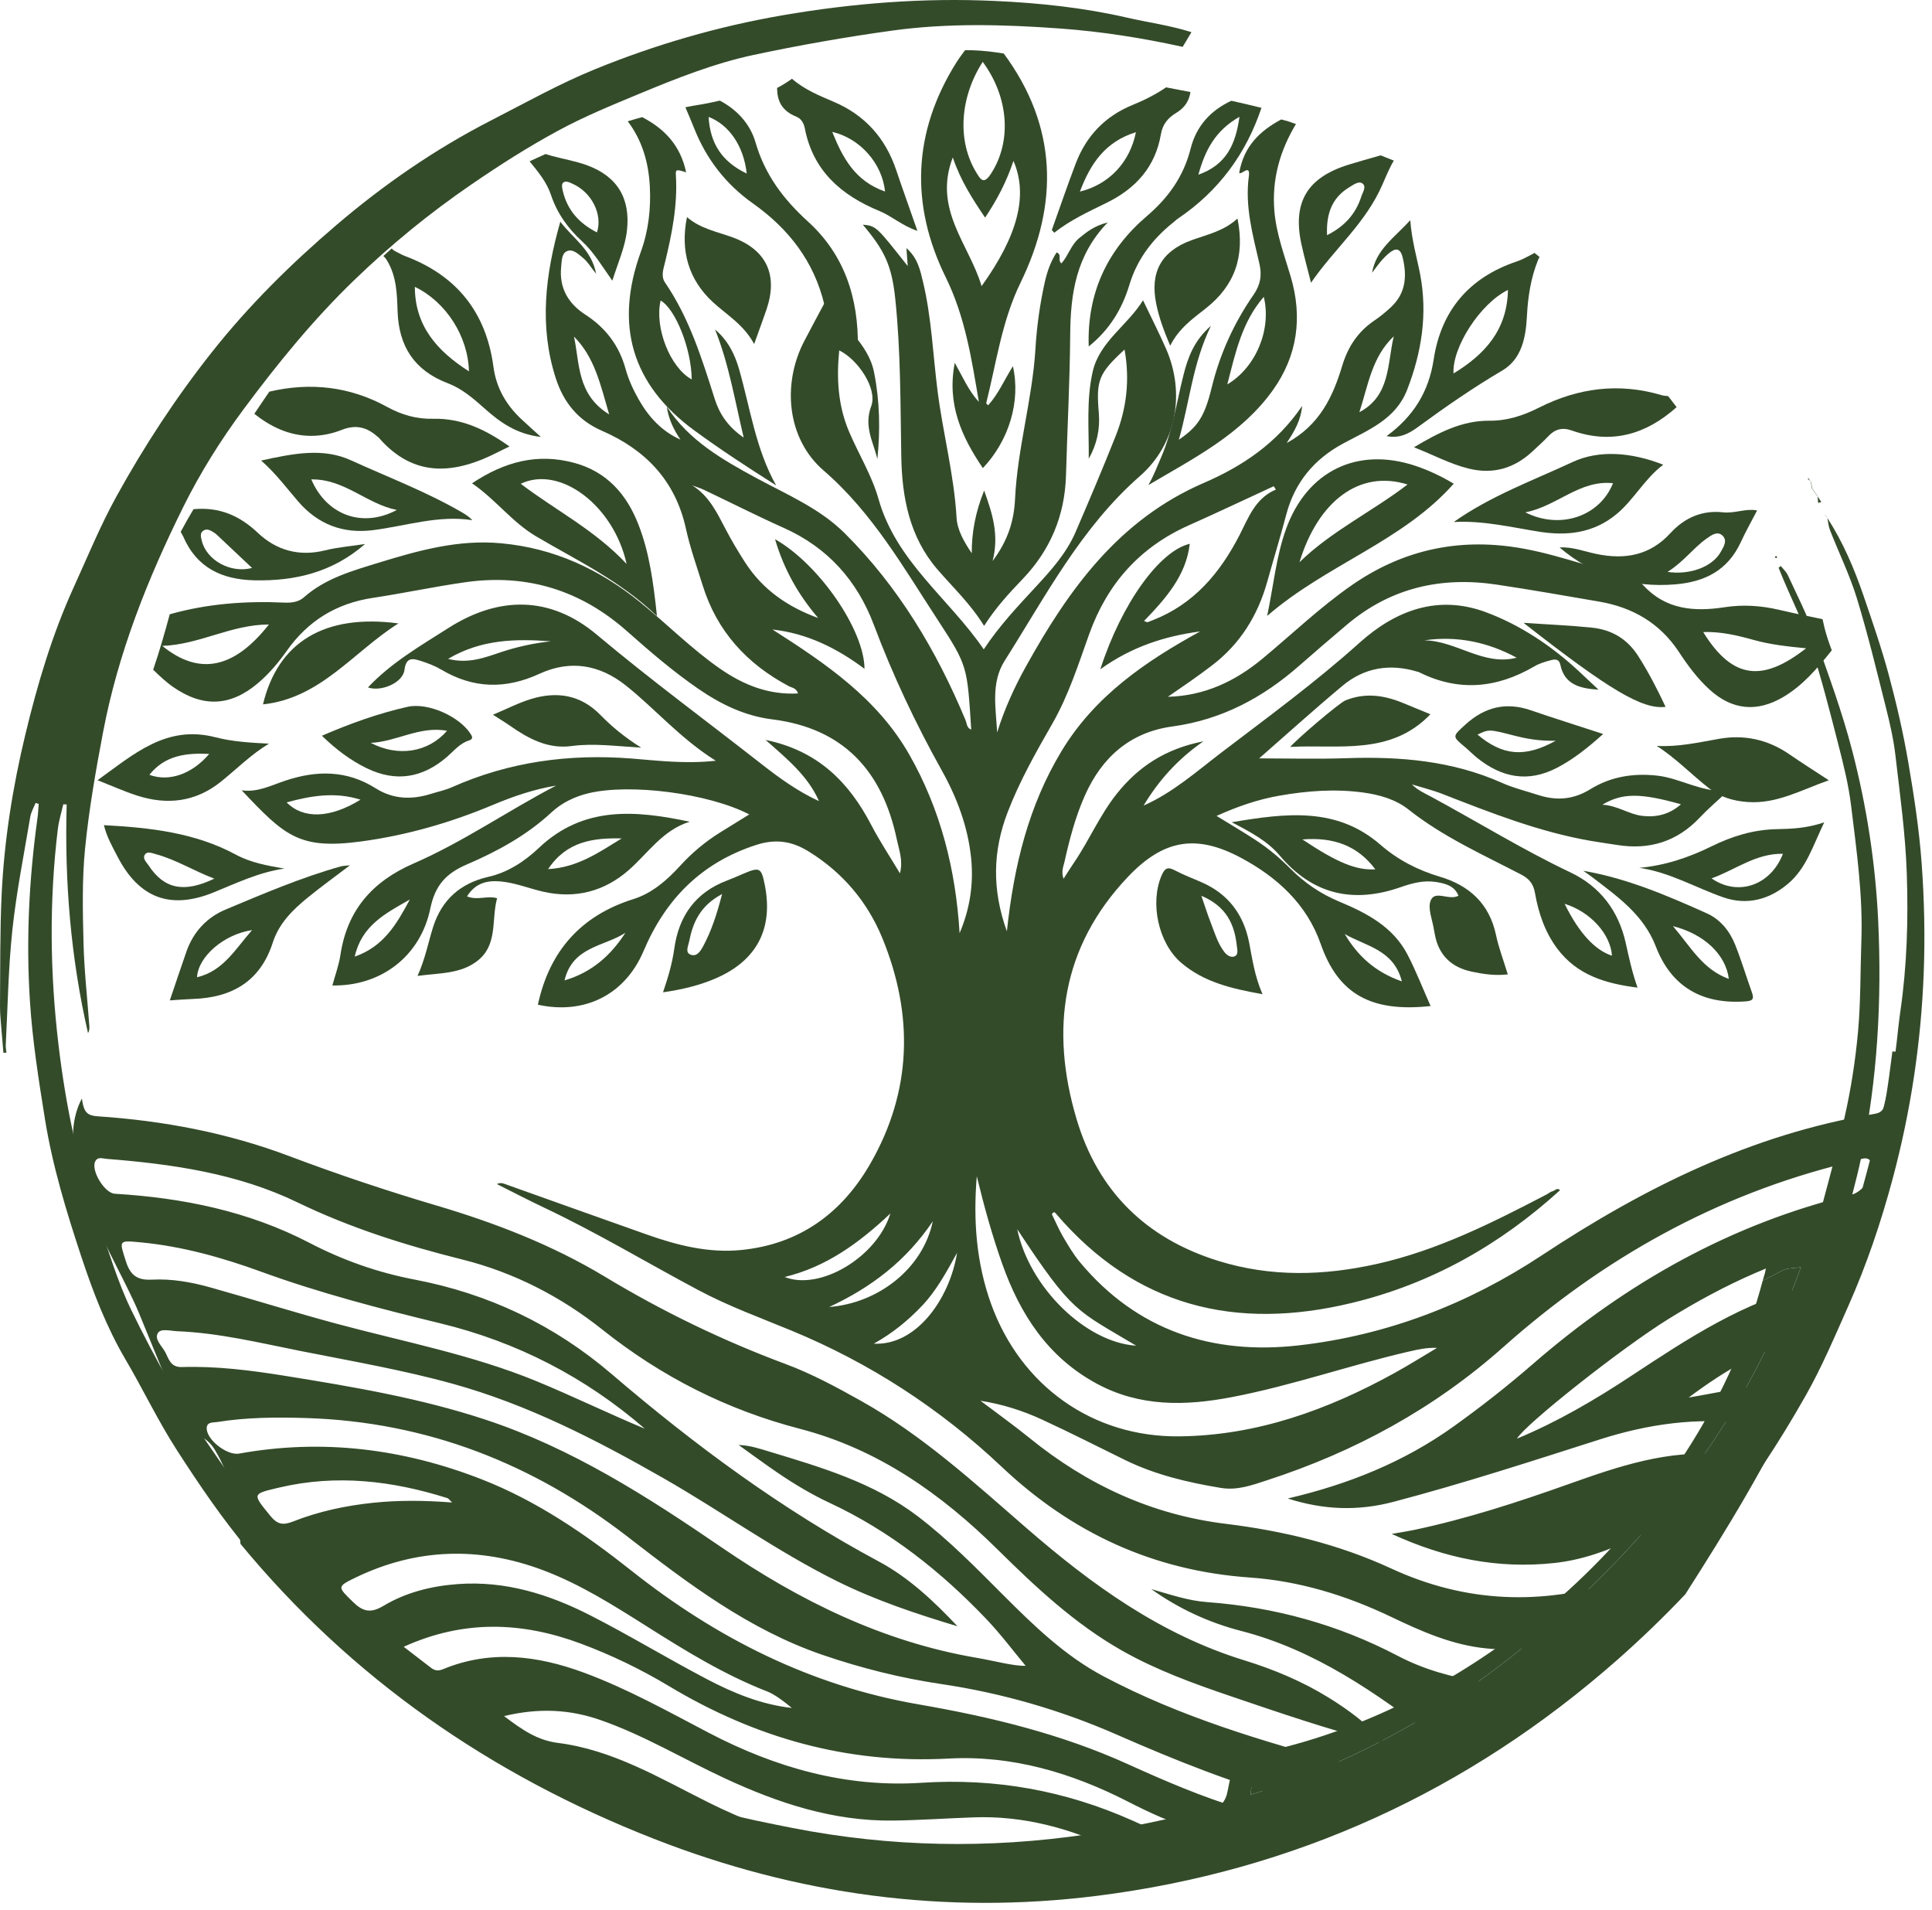 <?xml version="1.0" encoding="UTF-8" standalone="no"?><!DOCTYPE svg PUBLIC "-//W3C//DTD SVG 1.1//EN" "http://www.w3.org/Graphics/SVG/1.1/DTD/svg11.dtd"><svg width="100%" height="100%" viewBox="0 0 1021 1009" version="1.1" xmlns="http://www.w3.org/2000/svg" xmlnsXlink="http://www.w3.org/1999/xlink" xmlSpace="preserve" xmlnSerif="http://www.serif.com/" style="fill-rule:evenodd;clip-rule:evenodd;stroke-linejoin:round;stroke-miterlimit:2;"><g><path d="M839.654,706.263c-2.691,1.649 -5.433,2.829 -8.212,3.766c-0.034,0.038 -0.071,0.054 -0.105,0.088c-3.195,3.245 -6.37,6.495 -9.495,9.808c-5.575,7.083 -11.304,14.029 -16.996,20.992c7.533,-2.221 14.825,-5.104 21.996,-8.3c9.2,-10.242 17.533,-21.213 24.67,-33.071c-3.995,2.171 -7.987,4.337 -11.858,6.717Z" style="fill:#344b2a;fill-rule:nonzero;"/><path d="M967.117,280.171c4.708,12.029 10.437,23.712 14.204,36.004c5.817,19.029 10.483,38.421 15.346,57.729c2.083,8.246 3.991,16.596 4.983,25.034c2.413,20.833 5.329,41.716 6.025,62.654c0.817,24.221 0.121,48.562 -3.387,72.675c-1.63,11.266 -2.171,22.741 -4.738,33.783c-5.558,23.854 -11.962,47.521 -18.387,71.167c-1.109,4.041 -2.238,8.646 -6.821,12.358c0.225,-2.325 0.191,-3.608 0.483,-4.808c2.9,-11.667 6.25,-23.246 8.717,-35c8.679,-41.371 10.991,-83.196 9.012,-125.384c-1.441,-30.312 -6.041,-60.187 -13.629,-89.441c-5.417,-20.921 -12.954,-41.338 -20.246,-61.721c-3.816,-10.692 -9.041,-20.867 -13.8,-31.196c-0.833,-1.842 -2.466,-3.317 -3.75,-4.967c-0.4,0.296 -0.816,0.592 -1.216,0.888c0.8,1.996 1.6,3.975 2.433,5.954c4.912,11.683 10.692,23.108 14.6,35.121c5.587,17.221 10.067,34.842 14.567,52.396c2.725,10.591 5.395,21.3 6.716,32.133c2.917,23.854 6.321,47.708 5.434,71.858c-0.571,15.955 -0.313,31.98 -1.771,47.85c-1.371,15 -3.696,30.017 -7.013,44.705c-4.862,21.545 -10.971,42.795 -16.546,64.166c-1.008,3.921 -3.612,5.796 -7.516,6.196c-5.659,0.608 -10.992,1.996 -16.234,3.683c-0.641,3.021 -1.233,6.021 -1.979,9.025c-0.312,1.217 -0.762,2.396 -1.075,3.613c3.592,-1.842 7.171,-3.7 10.779,-5.538c2.275,-1.145 5.263,-0.92 9.43,-1.562c-22.205,61.3 -56.234,113.229 -100.384,158.367c-53.662,54.862 -115.487,97.345 -190.383,120.329c0.175,-1.909 0.125,-2.984 0.4,-3.959c1.754,-6.091 3.525,-12.187 5.279,-18.279c-4.583,0.971 -9.183,1.804 -13.783,2.567c-1.529,5.8 -2.971,11.633 -4.063,17.537c-1.129,6.075 -4.062,9.217 -10,10.363c-21.458,4.221 -42.762,9.533 -64.375,12.725c-51.962,7.708 -103.996,6.721 -155.558,-3.367c-26.354,-5.175 -52.708,-10.696 -77.708,-21.371l-11.267,17.413c26.492,10.696 53.646,19.012 81.529,24.742c19.079,3.904 38.438,6.666 57.775,8.833c27.05,3.042 54.188,2.346 81.375,0.871c26.163,-1.425 51.925,-5.729 77.221,-11.529c25.05,-5.713 49.408,-14.792 73.733,-23.334c20.417,-7.171 39.321,-17.741 57.879,-28.8c13.092,-7.796 26.288,-15.454 39.046,-23.733c20.575,-13.371 39.584,-28.871 57.692,-45.383c17.971,-16.405 33.942,-34.671 49.271,-53.575c18.437,-22.763 34.408,-47.138 48.783,-72.5c8.596,-15.175 15.438,-31.371 22.538,-47.346c9.704,-21.804 17.308,-44.288 23.504,-67.413c9.566,-35.746 15,-71.996 16.391,-108.837c0.73,-19.184 0.296,-38.525 -1.095,-57.671c-1.317,-18.092 -4.096,-36.113 -7.171,-54.013c-2.638,-15.279 -6.146,-30.466 -10.171,-45.45c-3.804,-14.133 -8.596,-28.004 -13.333,-41.858c-4.934,-14.392 -10.85,-28.367 -19.167,-41.2c0.433,2.188 0.625,4.463 1.421,6.496Z" style="fill:#344b2a;fill-rule:nonzero;"/><path d="M629.654,16.992c-0.121,-0.034 -0.246,-0.067 -0.366,-0.105c-11.005,-3.47 -22.621,-5.033 -33.921,-7.62c-22.9,-5.259 -46.146,-7.692 -69.567,-8.767c-37.796,-1.754 -75.208,1.179 -112.5,7.621c-34.029,5.887 -66.946,15.45 -98.767,28.421c-18.941,7.708 -36.945,17.812 -55.191,27.171c-29.496,15.137 -56.65,33.904 -81.788,55.379c-23.821,20.333 -46.129,42.362 -65.608,67c-18.975,23.975 -35.713,49.529 -50.454,76.266c-8.521,15.467 -15.259,31.942 -22.604,48.071c-11.371,25 -19.13,51.129 -25.538,77.829c-6.683,27.796 -11.129,55.834 -12.483,84.309c-0.917,19.65 -0.709,39.358 -0.867,59.045c-0.017,4.146 0.45,8.313 0.763,12.463c0.312,4.063 0.695,8.108 1.041,12.171c0.542,-0.034 1.063,-0.071 1.6,-0.104c-0.141,-1.3 -0.433,-2.621 -0.366,-3.925c1.058,-20.313 1.337,-40.746 3.508,-60.955c2.133,-20 6.112,-39.791 9.446,-59.65c0.416,-2.537 1.837,-4.895 2.791,-7.345c0.559,0.158 1.113,0.295 1.667,0.45c-0.208,2.537 -0.292,5.087 -0.658,7.587c-4.463,32.204 -6.075,64.479 -3.959,96.963c1.355,20.8 4.584,41.25 7.884,61.804c4.025,25.037 11.354,49.046 19.271,72.937c6.179,18.679 13.229,37.029 23.262,54.146c9.358,15.921 17.325,32.709 27.325,48.196c11.704,18.142 23.925,36.146 37.779,52.658c17.275,20.588 35.954,40.034 56.667,57.446c25.45,21.425 52.917,39.863 81.354,56.963l-60.696,-63.804c-9.979,-7.271 -18.521,-16.509 -28.262,-24.13c-18.975,-14.862 -33.334,-33.975 -48.75,-52.083c-7.05,-8.267 -12.796,-17.621 -19.063,-26.546c-16.596,-23.7 -30.712,-48.908 -43.316,-74.862c-7.134,-14.671 -11.7,-30.625 -17.238,-46.075c-10.904,-30.434 -17.346,-61.963 -21.146,-93.942c-4.516,-37.95 -4.95,-76.042 -0.329,-114.062c0.538,-4.375 1.892,-8.663 2.863,-12.967c0.591,0.033 1.2,0.067 1.787,0.104c-1.162,40.779 2.171,81.092 11.288,120.833c0.745,-1.32 0.779,-2.587 0.691,-3.837c-1.058,-14.583 -2.708,-29.167 -3.071,-43.767c-0.416,-16.633 -0.816,-33.404 0.817,-49.916c2.046,-20.659 5.658,-41.196 9.529,-61.596c7.95,-41.821 23.575,-81.042 42.396,-118.975c9.013,-18.142 19.758,-35.296 31.875,-51.596c17.917,-24.1 36.788,-47.313 58.421,-68.179c19.237,-18.592 39.929,-35.488 61.962,-50.571c14.755,-10.125 29.896,-19.792 45.609,-28.3c13.921,-7.571 28.729,-13.629 43.4,-19.721c19.583,-8.125 39.412,-15.992 60.175,-20.417c24.15,-5.141 48.525,-9.429 72.966,-12.812c29.621,-4.117 59.413,-3.283 89.205,-1.113c21.804,1.596 43.295,5 64.512,9.671l4.654,-7.762Z" style="fill:#344b2a;fill-rule:nonzero;"/><path d="M960.346,261.992c0.712,1.079 1.425,2.154 2.154,3.212c-0.554,0.192 -1.112,0.367 -1.667,0.538c-0.104,-1.234 -0.208,-2.463 -0.312,-3.713l-0.175,-0.037Z" style="fill:#344b2a;fill-rule:nonzero;"/><path d="M938.908,294.925c-0.312,-0.121 -0.645,-0.225 -0.904,-0.417c-0.071,-0.033 0.017,-0.5 0.121,-0.521c0.312,-0.104 0.642,-0.083 0.992,-0.12c-0.071,0.35 -0.142,0.712 -0.209,1.058Z" style="fill:#344b2a;fill-rule:nonzero;"/><path d="M891.513,218.85c-0.28,-0.242 -0.559,-0.504 -0.834,-0.746c0.275,0.242 0.554,0.488 0.833,0.746Z" style="fill:#344b2a;fill-rule:nonzero;"/><path d="M957.742,258.121c-0.225,-1.217 -0.45,-2.429 -0.675,-3.646l-0.159,-0.033c0.209,1.212 0.417,2.429 0.625,3.645l0.209,0.034Z" style="fill:#344b2a;fill-rule:nonzero;"/><path d="M960.521,262.029c-0.921,-1.304 -1.858,-2.604 -2.779,-3.908l-0.209,-0.034c0.938,1.3 1.875,2.605 2.813,3.905l0.175,0.037Z" style="fill:#344b2a;fill-rule:nonzero;"/><path d="M957.067,254.475c-0.592,-0.504 -1.179,-0.987 -1.754,-1.492c0.12,-0.104 0.241,-0.208 0.383,-0.329c0.4,0.588 0.796,1.196 1.212,1.788l0.159,0.033Z" style="fill:#344b2a;fill-rule:nonzero;"/><path d="M964.15,271.75l0.05,0.121l-0.05,-0.121Z" style="fill:#344b2a;fill-rule:nonzero;"/><path d="M965.642,273.363c-0.484,-0.538 -0.988,-1.075 -1.492,-1.613l0.05,0.121c0.417,0.487 0.854,0.954 1.287,1.442l0.155,0.05Z" style="fill:#344b2a;fill-rule:nonzero;"/><path d="M931.529,676.646c-31.475,119.425 -142.691,223.229 -264.879,249.358c-1.754,6.092 -3.525,12.188 -5.279,18.279c-0.275,0.975 -0.225,2.05 -0.4,3.959c74.896,-22.984 136.721,-65.467 190.383,-120.329c44.15,-45.138 78.179,-97.067 100.384,-158.367c-4.167,0.642 -7.155,0.417 -9.43,1.562c-3.608,1.838 -7.187,3.696 -10.779,5.538Z" style="fill:#344b2a;fill-rule:nonzero;"/><path d="M791.163,757.321c0.783,2.154 1.704,4.254 2.537,6.354c11.925,-9.562 23.071,-19.875 33.142,-31.058c-7.171,3.195 -14.463,6.079 -21.996,8.3c-4.517,5.504 -9.063,10.971 -13.683,16.404Z" style="fill:#344b2a;fill-rule:nonzero;"/><path d="M648.596,203.104c4.408,-17.221 7.846,-33.108 19.271,-46.267c4.146,16.909 -3.892,37.067 -19.271,46.267Zm32.342,-138.942c-1.267,-0.399 -2.571,-0.675 -3.838,-1.058c-11.337,6.092 -19.808,14.167 -22.221,28.263c1.146,1.2 6.025,-5.067 5.088,1.858c-2.138,15.8 2.083,30.904 5.571,46.025c1.425,6.146 0.625,11.146 -3.055,16.458c-10.383,14.967 -17.829,31.338 -22.17,49.167c-3.75,15.329 -7.342,20.625 -17.325,27.446c5.745,-20.242 7.308,-40.329 16.962,-60.171c-9.029,7.846 -12.171,16.754 -14.533,26.058c-3.696,14.55 -5.746,29.513 -11.804,43.438c-2.121,4.879 -3.959,9.862 -6.755,14.654c23.975,-14.187 49.2,-26.808 65.905,-50.279c12.895,-18.125 15.675,-38.317 9.375,-59.742c-3.371,-11.437 -7.642,-22.637 -8.667,-34.737c-1.404,-16.804 2.937,-31.929 11.392,-46.009c-1.321,-0.433 -2.621,-0.937 -3.925,-1.37Z" style="fill:#344b2a;fill-rule:nonzero;"/><path d="M747.221,236.317c10.071,3.921 18.958,8.8 28.875,11.25c13.021,3.229 24.183,-0.121 33.833,-9.134c2.796,-2.62 5.679,-5.154 8.284,-7.933c3.541,-3.767 7.429,-4.808 12.395,-3.054c21.13,7.5 39.342,2.046 55.434,-12.329c-1.475,-1.942 -2.988,-3.888 -4.479,-5.834c-1.25,-0.087 -2.484,-0.191 -3.663,-0.554c-22.429,-6.616 -43.887,-3.783 -64.533,6.613c-8.296,4.204 -16.821,7.033 -26.284,6.946c-14.616,-0.121 -26.995,6.408 -39.862,14.029Z" style="fill:#344b2a;fill-rule:nonzero;"/><path d="M374.463,61.767c10.833,4.133 18.575,15.4 20.154,29.929c-13.038,-6.25 -19.288,-15.746 -20.154,-29.929Zm24.825,13.508c-2.846,-9.775 -9.705,-17.275 -18.888,-22.121c-4.325,1.025 -8.733,1.896 -13.196,2.571c-1.733,0.279 -3.317,0.658 -5,0.954c1.546,3.629 3.108,7.242 4.55,10.904c6.458,16.321 16.717,29.671 31.042,39.825c18.991,13.438 32.412,30.642 37.9,53.717c2.275,9.6 10.312,15.329 17.654,22.796c0.471,-26.788 -7.308,-49.517 -26.283,-66.788c-13.038,-11.875 -22.78,-24.687 -27.78,-41.858Z" style="fill:#344b2a;fill-rule:nonzero;"/><path d="M349.117,158.779c7.95,4.584 16.266,25.625 16.437,41.688c-11.387,-6.184 -19.771,-27.379 -16.437,-41.688Zm17.741,68.596c13.925,10.208 28.405,19.654 43.279,29.063c-10.779,-19.238 -13.662,-40.784 -19.562,-61.388c-2.292,-8.004 -5.992,-15.35 -12.692,-20.937c7.255,18.037 10.363,36.995 15.138,57.1c-8.367,-5.746 -12.813,-12.571 -15.279,-20.33c-6.804,-21.408 -13.438,-42.812 -26.3,-61.616c-2.259,-3.279 -0.867,-7.05 -0.055,-10.417c3.684,-15.154 6.755,-30.346 5.8,-46.092c-0.208,-3.354 0.121,-3.37 5.417,-1.704c-2.987,-14.046 -11.196,-22.9 -23.246,-29.166c-2.533,0.712 -5.12,1.408 -7.62,2.204c7.654,10.071 10.987,21.754 11.666,34.291c0.642,11.821 -0.712,23.575 -4.741,34.65c-13.992,38.58 -4.88,70.105 28.195,94.342Z" style="fill:#344b2a;fill-rule:nonzero;"/><path d="M978.717,631.125c-63.804,15.383 -119.167,46.633 -168.454,89.392c-13.475,11.7 -27.5,22.725 -42.034,33.125c-26.3,18.82 -55.658,30.625 -87.708,38.091c18.975,6.075 37.05,6.734 55.887,1.771c36.734,-9.671 72.813,-21.408 108.975,-32.954c25.571,-8.158 51.509,-11.908 78.384,-8.296c6.946,0.921 6.512,2.813 3.387,7.879c-4.116,6.634 -8.316,9.396 -17.05,8.492c-28.35,-2.9 -54.825,6.146 -81.075,15.488c-26.891,9.562 -53.996,18.399 -81.979,24.287c-3.162,0.658 -6.354,1.129 -11.579,2.046c28.521,13.108 56.333,18.542 85.867,15.383c29.72,-3.175 53.904,-19.946 80.208,-32.1c-13.388,16.075 -23.804,34.6 -45.783,41.546c-41.196,13.021 -81.163,11.65 -120.571,-6.563c-27.742,-12.812 -57.171,-19.895 -87.396,-23.595c-39.096,-4.775 -73.229,-20.625 -103.613,-45.259c-8.454,-6.858 -17.341,-13.179 -26.025,-19.758c11.425,1.771 22.225,5.192 32.467,9.913c14.808,6.825 29.342,14.237 43.975,21.408c15.975,7.812 33.004,11.804 50.433,14.704c8.788,1.475 16.584,-1.408 24.534,-4.012c46.387,-15.05 88.333,-37.863 124.946,-70.434c52.675,-46.858 112.587,-80.433 181.425,-97.275c0.262,-0.066 0.504,-0.241 0.729,-0.225c4.304,0.384 9.912,-5.329 12.587,0.434c2.467,5.262 -4.808,15.141 -10.537,16.512Zm-21.475,48.158c-35.313,8.075 -65.279,27.955 -95.104,47.621c-19.15,12.642 -38.875,24.221 -60.471,33.213c4.221,-7.463 55.433,-48.005 80.312,-63.384c29.325,-18.141 60.209,-32.641 95.192,-40.191c-3.317,11.804 -6.65,19.704 -19.929,22.741Zm-11.963,49.863c-0.746,1.387 -2.05,2.171 -3.75,2.204c-16.616,0.367 -32.691,4.325 -49.116,7.033c19.445,-14.462 39.829,-26.945 64.862,-31.791c-3.992,7.521 -7.95,15.054 -11.996,22.554Zm-429.079,-107.675c3.833,15.767 8.088,31.217 13.454,46.321c9.463,26.666 24.096,49.271 49.859,63.229c22.883,12.379 46.895,11.842 71.391,7.171c31.804,-6.079 62.396,-16.892 93.904,-24.15c4.671,-1.075 9.342,-2.1 14.621,-1.875c-7.466,4.425 -14.846,9.062 -22.45,13.262c-35.45,19.567 -72.883,33.059 -113.8,33.475c-45.854,0.467 -83.716,-26.737 -99.358,-69.812c-7.954,-21.959 -9.533,-44.617 -7.621,-67.621Zm-9.083,-128.421c-2.029,-33.488 -9.963,-65.208 -26.613,-94.408c-16.946,-29.721 -44.304,-48.175 -72.275,-66.042c18.334,2.05 34.046,9.863 48.629,20.762c-0.07,-20.466 -24.029,-55.329 -47.275,-68.47c4.705,16.008 12.38,29.479 22.813,41.633c-16.075,-5.817 -29.321,-14.983 -38.558,-29.271c-3.734,-5.767 -7.242,-11.704 -10.434,-17.779c-4.516,-8.592 -8.612,-17.413 -17.571,-23.004c2.1,0.783 4.288,1.425 6.305,2.396c14.041,6.666 27.895,13.716 42.062,20.054c23.213,10.379 38.788,27.812 47.604,51.233c9.984,26.525 22,52.013 35.817,76.771c8.108,14.496 13.975,30.017 15.625,46.804c1.321,13.613 -0.746,26.7 -6.129,39.321Zm-45.329,216.875c10.104,-5.642 18.179,-12.325 25.487,-20.017c7.429,-7.829 12.55,-17.171 18.508,-27.966c-4.045,24.791 -21.841,49.183 -43.995,47.983Zm31.162,-64.65c-5.225,25.067 -28.854,43.279 -54.754,45.275c21.996,-10.188 40.608,-24.25 54.754,-45.275Zm-78.262,29.425c21.787,-5.275 39.079,-17.725 55.85,-33.542c-7.188,23.284 -37.396,40.938 -55.85,33.542Zm117.762,-245.4c6.283,-16.458 14.979,-31.788 23.713,-47.013c8.558,-14.945 13.7,-31.233 19.445,-47.258c9.55,-26.596 26.7,-45.9 52.621,-57.462c15.054,-6.705 29.95,-13.767 44.913,-20.68c0.383,0.592 0.746,1.2 1.112,1.788c-10.904,4.567 -14.446,14.792 -19.183,24.012c-10.329,20.071 -24.133,36.492 -45.8,44.967c-0.938,0.363 -1.858,0.763 -2.813,1.092c-0.175,0.071 -0.45,-0.138 -1.875,-0.642c11.563,-11.946 22.275,-24.117 24.167,-40.783c-15.8,3.646 -35.937,31.25 -47.275,66.304c16.288,-11.738 33.788,-17.5 52.763,-20c-29.03,15.921 -55.73,34.167 -73.3,63.3c-17.342,28.767 -25.105,60.329 -28.838,95.154c-8.037,-22.362 -7.342,-42.654 0.35,-62.779Zm67.983,281.704c-26.716,-1.721 -56.491,-30.871 -62.862,-61.562c29.583,44.945 31.442,42.708 62.862,61.562Zm55.905,244.738c-20.85,-6.18 -40.696,-14.775 -60.417,-23.696c-35.329,-15.992 -72.517,-24.95 -110.575,-31.546c-56.717,-9.808 -106.525,-34.879 -151.508,-70.504c-24.392,-19.321 -50.105,-37.013 -79.359,-48.421c-41.387,-16.146 -84.112,-21.525 -128.158,-13.558c-6.475,1.162 -17.779,-7.796 -17.05,-13.871c0.346,-2.933 3.387,-2.484 5.433,-2.796c15.642,-2.517 31.392,-2.621 47.225,-2.117c63.625,2.029 119.721,23.992 169.842,62.775c31.842,24.671 63.992,49.013 102.829,62.33c20.558,7.045 41.529,12.291 63.004,15.466c32.204,4.792 63.179,13.788 92.95,26.858c30.592,13.405 61.529,25.851 94.084,34.551c-9.084,4.529 -17.867,7.62 -28.3,4.529Zm-57.867,6.162c-35.588,-15.883 -72.463,-22.5 -111.525,-19.962c-39.829,2.587 -77.138,-7.971 -112.379,-26.409c-21.65,-11.316 -43.038,-23.316 -66.009,-31.787c-24.479,-9.046 -49.441,-12.188 -74.512,-1.788c-2.467,1.025 -4.375,0.713 -6.354,-0.833c-4.392,-3.421 -8.804,-6.787 -14.342,-11.042c31.842,-14.429 62.604,-13.179 93.404,-1.737c16.267,6.042 31.925,13.612 46.771,22.517c45.554,27.345 94.254,41.166 147.758,38.283c33.542,-1.825 64.95,7.483 94.759,22.725c11.512,5.887 23.262,11.425 36.371,14.896c-12.775,5.433 -23.505,-0.209 -33.942,-4.863Zm-49.375,17.275c-19.042,-2.429 -38.158,-2.446 -57.221,-0.971c-41.962,3.246 -80.696,-7.533 -117.812,-26.041c-25.467,-12.725 -50.209,-27.621 -79.134,-31.284c-10.812,-1.354 -18.816,-6.77 -28.558,-14.187c18.492,-4.408 34.775,-3.558 51.042,2.137c22.97,8.021 43.75,20.592 65.695,30.78c28.23,13.108 57.325,22.708 88.871,22.291c14.271,-0.187 28.509,-1.212 42.779,-1.7c25.971,-0.904 50.259,5.575 75.067,17.204c-14.529,3.405 -27.637,3.455 -40.729,1.771Zm-362.638,-132.862c-8.02,-7.884 -8.575,-7.954 1.513,-12.829c32.237,-15.542 65.292,-16.425 98.662,-3.996c19.946,7.433 37.813,18.837 55.713,30.141c20.225,12.775 40.537,25.275 63.071,34.042c3.958,1.529 8.925,5.296 13.054,8.733c-16.179,-1.804 -30.954,-7.879 -45.067,-15.312c-20.746,-10.883 -40.816,-23.088 -61.683,-33.733c-21.792,-11.092 -44.775,-18.246 -69.792,-16.405c-13.958,1.025 -27.329,4.359 -39.237,11.475c-6.825,4.08 -10.904,3.125 -16.234,-2.116Zm-31.562,-42.434c-5.521,2.188 -8.421,1.442 -12.05,-3c-9.6,-11.77 -9.792,-11.512 4.829,-14.95c30.171,-7.083 59.633,-3.591 88.75,5.609c0.608,0.191 1.042,0.937 2.5,2.308c-14.671,-1.129 -28.229,-1.267 -41.825,0.158c-14.529,1.525 -28.696,4.546 -42.204,9.875Zm-88.35,-137.412c-3.575,-11.267 -4.063,-11.179 7.933,-10.05c21.963,2.083 43.092,8.054 63.646,15.537c30.954,11.267 62.675,19.496 94.6,27.238c40.454,9.812 76.563,28.404 108.058,55.679c-19.358,-8.075 -38.075,-17.221 -57.362,-25.158c-34.096,-14.009 -70.208,-20.813 -105.575,-30.329c-22.342,-6.005 -44.442,-12.95 -66.717,-19.184c-10.071,-2.829 -20.471,-4.654 -30.921,-4.096c-7.691,0.38 -11.354,-2.345 -13.662,-9.637Zm231.787,-148.471c4.271,-18.021 21.042,-17.846 32.171,-25.158c-7.621,11.754 -17.412,20.8 -32.171,25.158Zm-110.866,-12.571c3.591,-16.162 15.866,-22.691 29.096,-30.137c-7.067,13.229 -13.925,24.862 -29.096,30.137Zm-35.992,-81.475c13.438,-3.716 25.992,-5.571 39.046,-1.441c-16.338,10.07 -30.4,10.175 -39.046,1.441Zm113.246,-79.375c-8.625,2.884 -17.167,6.267 -27.933,3.542c17.779,-10.488 35.904,-10.625 54.308,-9.288c-9.013,0.988 -17.813,2.884 -26.375,5.746Zm-178.958,-3.316c19.775,-0.692 36.375,-11.317 56.337,-11.3c-18.421,23.383 -36.787,27.187 -56.337,11.3Zm217.57,-163.421c10.955,10.991 13.925,25.246 18.596,41.112c-17.121,-10.537 -15.504,-26.908 -18.596,-41.112Zm433.23,-0.138c-3.509,14.513 -1.667,31.338 -18.175,40.088c4.6,-14.096 6.612,-29.238 18.175,-40.088Zm190.416,160.471c8.575,2.375 17.363,3.383 27.484,4.354c-22.363,17.467 -38.542,17.104 -54.375,-8.575c9.304,-0.329 18.158,1.771 26.891,4.221Zm-125.466,9.321c-17.538,4.583 -31.913,-8.975 -48.771,-9.167c17.187,-2.5 33.437,0.888 48.771,9.167Zm86.82,77.45c-6.145,5.467 -13.175,7.012 -20.554,6.108c-7.016,-0.85 -13.021,-5.466 -20.991,-5.883c10.575,-6.288 20.12,-6.25 41.545,-0.225Zm-36.458,80c-9.079,-2.938 -17.533,-12.188 -25.033,-27.417c13.525,4.167 24.254,15.904 25.033,27.417Zm-111.042,13.575c-14.271,-4.983 -23.404,-13.596 -30.175,-25.017c11.009,6.404 25.921,8.192 30.175,25.017Zm259.238,36.979c-1.129,9.046 -2.309,18.071 -3.854,27.067c-0.609,3.487 -1.771,5.312 -5.505,5.937c-64.704,10.625 -121.825,39.009 -175.904,74.754c-39.079,25.834 -82.116,42.33 -128.575,47.588c-45.416,5.142 -85.296,-7.708 -115.537,-43.975c-3.404,-4.079 -6.146,-8.75 -8.854,-13.367c-2.292,-3.925 -4.08,-8.141 -5.955,-11.946c0.9,-1.562 1.525,-1.058 2.03,-0.466c42.083,49.375 95.225,62.166 156.666,47.271c41.771,-10.121 78.004,-30.555 109.879,-59.546c-1.633,-1.475 -2.725,0.241 -3.87,0.521c-1.2,0.275 -2.225,1.212 -3.35,1.804c-28.717,14.983 -57.642,29.512 -89.567,36.65c-28.021,6.25 -55.833,7.066 -83.733,-1.563c-38.405,-11.875 -63.75,-36.979 -75.034,-75.054c-13.996,-47.117 -7.937,-90.867 27.15,-127.862c18.629,-19.638 35.904,-22.83 59.725,-10.105c19.079,10.192 34.809,24.48 42.15,45.505c9.342,26.716 26.859,36.233 58.092,32.829c-4.096,-9.184 -7.658,-18.438 -12.204,-27.171c-7.642,-14.738 -21.546,-21.946 -36.059,-28.004c-9.791,-4.079 -18.354,-9.879 -25.816,-17.396c-5.575,-5.625 -11.65,-10.713 -18.267,-15.05c-6.542,-4.288 -13.333,-8.246 -20.762,-12.829c10.937,-4.917 21.737,-8.7 33.212,-10.696c14.633,-2.554 29.304,-3.679 44.113,-1.683c8.75,1.179 17.329,3.629 24.116,9.008c18.196,14.412 39.167,23.767 59.479,34.325c4.271,2.221 6.475,4.879 7.325,9.687c1.859,10.609 5.246,20.73 11.842,29.53c10.488,13.958 25.433,18.42 42.379,20.558c-2.916,-8.267 -4.55,-15.975 -6.25,-23.646c-3.804,-16.979 -13.541,-29.792 -29.15,-37.208c-25.383,-12.046 -49.221,-26.821 -73.887,-40.121c-3.354,-1.804 -6.859,-3.296 -9.95,-6.404c5.416,1.666 10.971,3.021 16.233,5.087c25.658,10 51.25,20.104 78.575,24.792c4.517,0.779 9.063,1.404 13.596,2.117c17.083,2.741 31.717,-1.738 43.733,-14.48c4.288,-4.55 9.08,-8.612 14.896,-14.045c-14.325,0.762 -25.087,-6.771 -37.537,-8.125c-12.742,-1.388 -24.567,0.625 -35.225,7.204c-9.063,5.608 -18.055,6.146 -27.742,2.987c-6.304,-2.066 -12.813,-3.612 -18.821,-6.304c-26.3,-11.75 -53.958,-14.062 -82.275,-13.087c-15.692,0.537 -31.404,0.104 -46.146,0.104c13.854,-12.121 28.7,-25.538 44.029,-38.35c11.58,-9.688 25.071,-11.825 39.55,-7.467c0.242,0.071 0.5,0.088 0.73,0.192c20.971,10.571 41.266,8.629 61.179,-3.021c2.587,-1.529 5.625,-2.413 8.542,-3.196c2.204,-0.592 4.445,-0.904 5.174,2.554c2.188,10.379 10.538,12.413 20.121,12.984c-3.558,-3.334 -7.1,-6.7 -10.679,-10.017c-14.358,-13.263 -30.587,-24.096 -48.75,-30.883c-25.329,-9.446 -47.671,-1.13 -66.908,16.145c-23.179,20.834 -48.263,39.167 -72.988,58c-13.158,10.038 -25.537,21.113 -41.091,28.005c7.796,-12.934 17.55,-24.15 31.612,-33.959c-20.033,3.925 -34.375,13.388 -45.816,27.763c-8.959,11.25 -14.53,24.546 -22.567,36.337c-1.704,2.479 -3.283,5.05 -5.521,8.504c-1.337,-3.8 -0.087,-6.337 0.467,-8.8c2.658,-11.945 5.746,-23.733 10.729,-35c9.029,-20.416 24.046,-33.629 46.337,-36.65c26.042,-3.558 47.796,-15.191 67.171,-32.241c8.229,-7.238 16.563,-14.354 24.929,-21.438c23.075,-19.566 49.846,-25.679 79.309,-21.271c18.104,2.709 36.162,5.888 54.233,8.996c17.621,3.054 31.946,11.317 41.996,26.546c4.758,7.238 9.933,14.233 16.408,20.083c11.875,10.713 24.913,11.875 38.629,3.838c10.346,-6.075 17.917,-14.983 25.296,-24.129c0.171,-0.192 0.313,-0.454 0.467,-0.679c-1.475,-3.855 -2.796,-7.796 -3.838,-11.875c-0.379,-1.509 -0.658,-3.021 -1.025,-4.53c-7.654,-1.562 -15.329,-3.145 -22.95,-4.933c-9.529,-2.221 -19.079,-2.879 -28.82,-1.371c-15.988,2.45 -31.059,1.371 -43,-11.633c-2.396,-2.621 -5.834,-4.146 -9.342,-4.979c-20.263,-4.879 -39.775,-12.625 -60.592,-15.4c-30.712,-4.117 -58.662,2.725 -84.025,20.329c-16.791,11.65 -31.529,25.817 -47.208,38.837c-14.496,12.03 -30.746,19.671 -50.033,20.171c7.866,-5.396 15.679,-10.746 23.212,-16.491c15.05,-11.459 24.321,-26.492 29.342,-44.463c3.279,-11.787 6.891,-23.471 10,-35.296c4.496,-17.083 14.825,-29.391 30.154,-37.621c13.212,-7.116 27.621,-12.691 33.7,-28.245c7.725,-19.863 10.954,-40.242 6.854,-61.405c-1.7,-8.716 -4.304,-17.241 -5.171,-28.266c-8.558,9.325 -18.141,15.575 -20.175,27.762c2.659,-3.579 5.208,-7.204 8.663,-10.121c3.683,-3.145 6.233,-3.145 7.5,2.046c2.346,9.725 1.704,18.821 -6.075,26.129c-2.779,2.605 -5.746,5.071 -8.909,7.188c-8.645,5.833 -13.92,13.854 -16.925,23.75c-4.929,16.408 -11.945,31.512 -29.408,40.954c4.233,-6.404 7.463,-11.908 8.192,-19.6c-13.384,19.758 -31.734,31.946 -51.859,40.625c-44.962,19.392 -71.387,56.146 -93.991,96.804c-6.179,11.096 -11.475,22.729 -15.329,35.071c-0.68,-12.883 -3.405,-26.25 3.991,-37.9c21.65,-34.096 40.313,-70.296 71.529,-97.604c19.321,-16.908 24.009,-43.888 13.696,-67.292c-3.679,-8.366 -7.829,-16.508 -12.133,-25.521c-8.317,13.475 -22.933,21.771 -26.579,37.659c-3.475,15.137 -1.929,30.641 -2.1,46.041c4.304,-7.537 6.041,-15.695 5.329,-24.062c-1.458,-17.225 -0.279,-20.85 13.592,-33.596c2.883,16.008 1.079,31.129 -4.705,45.696c-6.77,17.05 -13.925,33.942 -21.195,50.762c-4.83,11.163 -12.884,20.121 -21.042,28.925c-9.5,10.296 -19.15,20.434 -27.467,33.005c-18.404,-26.946 -46.283,-46.338 -55.625,-79.496c-3.491,-12.363 -10.537,-23.7 -15.608,-35.663c-5.779,-13.662 -6.633,-27.966 -5.138,-42.796c9.913,4.813 20.346,20.313 16.909,29.463c-4.046,10.783 1.112,18.821 3.246,27.971c1.579,-15.35 1.266,-30.663 -1.717,-45.729c-3.142,-15.938 -17.292,-24.792 -25.417,-38.246c-4.029,7.55 -7.829,14.562 -11.529,21.666c-11.821,22.742 -9.079,51.63 10.208,68.296c25.921,22.396 42.309,51.392 60.521,79.238c15.8,24.183 15.367,24.479 17.534,57.675c-2.43,-0.834 -2.271,-3.179 -3.038,-5.038c-15.346,-36.787 -35.521,-70.571 -63.921,-98.783c-13.162,-13.075 -30.416,-20.313 -46.546,-29.046c-17.97,-9.721 -35.695,-19.862 -47.379,-37.708c0.921,6.425 3.575,12.012 7.221,17.379c-9.929,-4.408 -16.875,-12.05 -22.083,-21.233c-2.863,-5.05 -5.379,-10.505 -6.909,-16.092c-3.454,-12.467 -10.554,-21.771 -21.337,-28.75c-8.975,-5.817 -13.871,-14.1 -12.708,-25.192c0.329,-2.987 0.175,-6.929 2.916,-8.229c3.246,-1.546 6.234,1.563 8.679,3.542c2.313,1.858 3.875,4.616 6.875,8.35c-2.429,-12.934 -12.187,-18.575 -18.92,-27.534c-8.005,28.105 -11.234,55.188 -2.434,82.621c4.1,12.775 11.754,22.325 24.359,27.813c23.091,10.033 38.87,26.354 44.445,51.733c2.221,10.175 5.763,20.071 8.871,30.038c7.534,24.216 23.317,41.404 45.45,53.175c1.667,0.887 4.029,0.954 4.934,3.87c-15.609,0.871 -28.925,-4.562 -41.2,-13.07c-15.121,-10.488 -28.055,-23.63 -42.325,-35.175c-21.563,-17.43 -45.434,-28.525 -73.388,-31.092c-22.5,-2.083 -43.417,3.733 -64.408,10.171c-14.134,4.358 -28.404,8.266 -39.879,18.437c-2.759,2.434 -6.492,2.9 -10.138,2.746c-20.608,-0.954 -40.904,0.554 -60.696,6.163c-2.55,9.445 -5.379,19.408 -8.766,29.287c3.366,3.263 6.754,6.492 10.641,9.183c15.663,10.817 30.159,10.263 44.704,-2.045c5.871,-4.984 10.855,-10.855 15.246,-17.084c11.213,-15.887 26.234,-25.104 45.467,-28.004c16.371,-2.467 32.587,-5.954 48.975,-8.283c32.433,-4.584 60.937,4.166 85.521,26.008c12.016,10.658 24.187,21.113 37.466,30.258c11.93,8.213 24.617,14.396 39.15,16.2c37.759,4.705 58.23,27.413 65.817,63.384c1.196,5.662 3.421,11.2 1.667,17.971c-5.088,-8.525 -10.609,-16.825 -15.192,-25.609c-11.754,-22.55 -28.158,-39.183 -55.8,-44.879c11.496,10.158 22.363,19.029 28.213,32.329c-11.025,-5.054 -20.78,-12.066 -30.225,-19.462c-29.08,-22.779 -58.838,-44.671 -87.171,-68.454c-24.359,-20.471 -51.546,-20.696 -78.488,-3.525c-14.983,9.545 -30.366,18.437 -42.466,31.37c6.77,2.43 18.42,-2.308 19.287,-9.287c0.888,-7.138 4.721,-5.954 8.925,-4.621c3.629,1.167 7.275,2.571 10.521,4.5c16.925,10.05 33.958,10.45 51.837,2.221c16.305,-7.517 31.825,-4.913 45.817,6.25c15.625,12.5 28.683,27.933 47.413,39.671c-16.492,1.787 -30.642,-0.088 -44.705,-1.184c-32.933,-2.55 -64.545,1.738 -94.825,15.209c-3.47,1.546 -7.275,2.312 -10.92,3.458c-10.209,3.208 -20.034,2.933 -29.342,-2.954c-15.208,-9.617 -31.146,-9.529 -47.725,-3.992c-7.396,2.467 -14.583,6.284 -23.021,5.088c22.675,23.991 30.225,31.421 63.038,27.029c24.15,-3.246 47.312,-9.913 69.758,-19.338c10.712,-4.5 21.754,-8.266 33.35,-10.175c-25.433,13.23 -49.063,29.738 -75.329,41.163c-21.7,9.446 -35.071,24.6 -38.629,48.229c-0.817,5.488 -2.813,10.8 -4.271,16.2c25.279,0.5 46.458,-15.071 51.754,-40.608c2.533,-12.259 8.212,-18.559 19.304,-23.317c16.113,-6.929 31.617,-15.346 44.725,-27.517c5.483,-5.087 12.204,-8.333 19.529,-10.104c22.017,-5.312 63.542,0.034 85,11.179c-5.362,3.334 -10.433,6.459 -15.483,9.584c-7.833,4.879 -14.863,10.783 -21.063,17.587c-6.995,7.654 -14.825,14.479 -24.687,17.571c-27.933,8.767 -44.392,27.654 -50.467,55.796c24.321,5.35 45.904,-4.946 55.817,-28.296c11.717,-27.658 30.729,-46.808 59.633,-56.146c10.121,-3.283 18.767,-2.016 27.588,3.438c18.037,11.108 31.179,26.716 39.029,45.883c16.546,40.45 15.692,80.729 -6.392,119.133c-15.066,26.213 -37.533,42.638 -68.437,45.609c-17.117,1.646 -33.417,-2.467 -49.375,-8.092c-25.225,-8.908 -50.417,-17.933 -75.604,-26.908c-1.13,-0.4 -2.292,-0.663 -3.909,0.154c8.334,4.167 16.579,8.492 25,12.467c27.9,13.191 54.342,29.129 81.563,43.608c15.8,8.421 32.571,14.517 49.062,21.321c41.475,17.116 78.596,41.25 111.075,71.929c37.104,35.05 80.246,54.962 131.167,58.542c26.212,1.837 50.971,9.458 74.667,20.779c16.112,7.708 32.395,14.95 50.541,16.7c13.088,1.287 25.917,-0.434 38.729,-2.742c1.963,-0.346 3.925,-0.658 6.25,-1.042c-9.6,15.45 -29.441,24.117 -47.604,21.409c-15.5,-2.292 -30.5,-6.442 -44.337,-13.7c-31.634,-16.579 -65.246,-25.8 -100.767,-28.404c-10.187,-0.746 -19.754,-4.096 -29.546,-6.875c14.425,10.295 30.4,17.691 47.309,22.05c39.029,10.054 71.008,32.395 103.316,57.012c-11.371,6.008 -21.996,12.258 -33.958,15.575c-4.479,1.25 -9.046,-1.042 -13.404,-2.221c-44.079,-11.875 -87.796,-24.812 -128.384,-46.287c-20.558,-10.867 -37.033,-26.909 -53.283,-43.159c-14.408,-14.429 -28.646,-28.975 -44.946,-41.408c-23.508,-17.896 -51.146,-25.937 -78.716,-34.287c-5.071,-1.525 -10.088,-3.23 -16.009,-3.421c7.05,5.021 13.996,10.191 21.163,15.037c8.666,5.867 17.658,11.213 27.137,15.642c31.634,14.775 58.509,36.042 82.446,61.112c7.9,8.28 14.775,17.517 20.938,24.875c-6.334,0.209 -16.021,-2.533 -25.763,-4.2c-49.721,-8.487 -93.679,-30.137 -134.967,-58.404c-39.166,-26.787 -79.079,-52.375 -124.666,-67.429c-34.479,-11.387 -70.104,-17.396 -105.817,-23.142c-18.125,-2.916 -36.337,-5.241 -54.725,-4.67c-6.058,0.175 -6.908,-4.48 -8.8,-7.967c-1.754,-3.213 -5.904,-6.825 -3.783,-10.071c1.629,-2.5 6.683,-1.025 10.225,-0.887c22.029,0.887 43.333,6.112 64.825,10.383c26.979,5.367 54.096,10.017 80.658,17.362c39.654,10.971 75.817,29.584 111.304,49.842c30.971,17.708 60,38.7 92.05,54.583c20.292,10.055 41.7,17.171 63.438,23.717c-12.467,-13.262 -25.817,-25.8 -41.617,-34.254c-51.112,-27.379 -97.308,-61.492 -141.179,-99.046c-30.313,-25.937 -65.038,-42.446 -104.254,-49.912c-19.342,-3.696 -37.796,-10.209 -55.346,-19.342c-32.242,-16.771 -67,-23.817 -102.954,-25.971c-5.329,-0.329 -12.588,-12.133 -10.363,-16.979c1.284,-2.796 4.046,-1.596 6.092,-1.442c34.725,2.725 69.221,7.709 100.8,22.971c28.004,13.542 57.171,22.708 87.133,30.192c27.363,6.854 52.225,19.687 74.046,37.062c31.288,24.917 65.817,42.363 104.375,52.396c41.217,10.713 74.671,34.325 104.496,63.788c20.158,19.912 40.817,39.27 65.679,53.366c18.263,10.367 37.933,17.467 57.725,24.2c25.329,8.596 50.625,17.292 76.546,23.979c0.937,0.242 1.925,0.313 4.967,0.813c-9.742,-10.417 -19.567,-17.688 -30.038,-24.146c-13.958,-8.629 -29.096,-14.933 -44.65,-19.725c-44.187,-13.629 -80.487,-39.879 -114.792,-69.671c-27.9,-24.216 -55.191,-49.25 -87.745,-67.429c-12.9,-7.221 -25.921,-14.271 -39.792,-19.425c-33.279,-12.396 -65.05,-27.779 -95.483,-46.146c-27.884,-16.808 -58.075,-28.458 -89.205,-37.658c-26.162,-7.742 -51.979,-16.388 -77.5,-26.008c-32.67,-12.342 -66.595,-18.73 -101.337,-21.059c-5.292,-0.346 -7.063,-2.133 -8.021,-7.533c-0.121,-0.625 -0.171,-1.25 -0.292,-1.875c-17.45,32.812 18.246,84.358 30.275,113.646c8.58,20.937 17.309,41.908 25.488,63.071c5.521,0.366 10.937,3.058 14.425,8.82c9.412,15.505 12.225,32.467 13.629,49.792c58.525,70.938 132.083,122.013 218.558,155.85c75.609,29.6 153.63,40.192 234.046,30.104c104.375,-13.125 196.25,-55.329 275.017,-124.704c12.708,-11.196 24.654,-22.742 35.904,-34.617c10.938,-17.137 21.738,-34.341 31.892,-51.858c41.441,-71.371 74.654,-151.771 80.816,-234.879c-1.091,0.017 -2.204,0.087 -3.262,-0.121Z" style="fill:#344b2a;fill-rule:nonzero;"/><path d="M297.379,96.8c1.267,-1.629 3.229,-0.554 4.825,0.125c10.4,4.425 16.409,16.267 13.267,25.867c-9.621,-4.896 -15.625,-11.859 -18.021,-21.771c-0.333,-1.388 -0.75,-3.35 -0.071,-4.221Zm10.225,30.713c6.2,5.695 10.45,12.987 15.992,20.783c3.054,-9.6 6.716,-17.658 7.725,-26.475c1.941,-17.033 -5.104,-28.683 -21.2,-34.55c-5.954,-2.154 -12.292,-3.229 -18.438,-4.879c-1.058,-0.296 -2.204,-0.642 -3.383,-1.009c-2.813,1.288 -5.679,2.538 -8.438,3.855c4.48,5.487 9.046,10.904 11.317,17.762c3.229,9.688 8.979,17.675 16.425,24.513Z" style="fill:#344b2a;fill-rule:nonzero;"/><path d="M107.621,280.275c2.017,-1.2 3.908,0.137 5.625,1.212c0.85,0.542 1.579,1.271 2.308,1.963c5.834,5.487 11.633,10.975 17.642,16.633c-11.288,2.988 -23.996,-4.029 -26.546,-14.325c-0.471,-1.941 -1.2,-4.2 0.971,-5.483Zm26.875,26.337c21.546,0.467 41.267,-4.254 58.437,-19.187c-7.395,1.146 -14.479,1.704 -21.266,3.387c-13.646,3.367 -25.696,-0.07 -35.4,-9.287c-9.88,-9.358 -20.713,-13.733 -33.992,-12.5c-2.379,3.958 -4.654,7.95 -6.788,11.979c0.38,0.779 0.9,1.492 1.25,2.275c7.134,16.667 20.417,22.934 37.759,23.334Z" style="fill:#344b2a;fill-rule:nonzero;"/><path d="M219.238,151.558c16.404,7.917 28.108,26.009 28.591,44.638c-16.979,-10.817 -28.558,-24.083 -28.591,-44.638Zm56.441,70.055c-8.125,-7.538 -13.437,-16.705 -14.896,-27.73c-3.875,-29.062 -19.604,-48.487 -46.979,-58.696c-1.425,-0.537 -2.729,-1.387 -4.116,-2.012c-1.355,-0.608 -2.155,-1.25 -2.655,-1.913c-1.529,1.288 -2.954,2.709 -4.445,4.013c0.641,0.537 1.283,1.283 1.995,2.462c5.017,8.334 5.225,17.659 5.521,26.667c0.609,18.733 9.013,31.392 26.475,38.058c7.554,2.88 13.492,8.005 19.429,13.296c8.109,7.242 16.788,13.596 29.825,15.105c-4.237,-3.855 -7.221,-6.509 -10.154,-9.25Z" style="fill:#344b2a;fill-rule:nonzero;"/><path d="M200.054,231.125c18.921,21.875 40.709,19.321 63.609,7.5c1.72,-0.888 3.475,-1.7 5.574,-2.725c-12.379,-8.804 -25.158,-15.017 -40.433,-14.638c-8.579,0.226 -16.6,-2.083 -24.15,-6.233c-19.792,-10.867 -40.608,-13.175 -62.308,-8.104c-2.625,3.921 -5.384,7.758 -7.954,11.717c4.15,3.262 8.595,6.112 13.454,8.179c10.816,4.616 22.05,4.529 32.812,0.291c7.45,-2.916 13.25,-1.42 18.788,3.563c0.191,0.171 0.45,0.275 0.608,0.45Z" style="fill:#344b2a;fill-rule:nonzero;"/><path d="M796.908,153.192c-0.416,21.283 -12.325,34.112 -28.766,44.129c-0.796,-13.8 14.116,-36.979 28.766,-44.129Zm-47.395,72.291c14.375,-10.52 28.925,-20.625 44.325,-29.671c10.312,-6.041 12.516,-17.45 13.091,-28.75c0.521,-10.241 2.046,-20.225 5.938,-29.825c0.258,-0.608 0.5,-1.008 0.746,-1.441c-0.905,-0.713 -1.788,-1.475 -2.692,-2.188c-0.158,0.088 -0.242,0.192 -0.4,0.259c-2.933,1.546 -5.833,3.229 -8.942,4.27c-25.137,8.438 -40,25.871 -43.941,51.842c-2.584,16.908 -10.538,29.929 -24.875,40.45c7.237,1.458 12.395,-1.754 16.75,-4.946Z" style="fill:#344b2a;fill-rule:nonzero;"/><path d="M655.01,61.717c-2.033,14.912 -7.154,25.433 -21.704,30.587c3.525,-12.742 8.733,-23.175 21.704,-30.587Zm-58.146,88.729c3.996,-13.279 12.083,-24.042 22.9,-32.709c1.008,-0.795 1.929,-1.7 2.988,-2.412c21.404,-14.512 35.8,-34.183 43.887,-58.35c-5.275,-1.321 -10.587,-2.55 -15.9,-3.733c-10.975,5.071 -18.525,13.387 -21.512,25.208c-3.717,14.742 -11.7,25.954 -23.213,35.783c-20.85,17.796 -31.629,40.625 -30.658,68.817c10.883,-8.75 17.587,-19.6 21.508,-32.604Z" style="fill:#344b2a;fill-rule:nonzero;"/><path d="M713.142,98.883c2.1,-1.25 4.879,-3.4 6.858,-1.958c2.292,1.683 0.137,4.667 -0.592,6.908c-2.895,9.009 -8.625,15.675 -18.104,20.417c-0.504,-11.337 2.621,-19.846 11.838,-25.367Zm-20.313,50.505c12.275,-17.917 28.909,-31.405 37.796,-51.996c2.708,-6.25 4.408,-10.138 6.008,-12.517c-2.329,-0.971 -4.671,-1.842 -6.995,-2.796c-6.042,1.721 -11.617,3.3 -16.896,4.913c-22.117,6.841 -29.875,20.071 -24.896,42.45c1.441,6.441 3.196,12.829 4.983,19.946Z" style="fill:#344b2a;fill-rule:nonzero;"/><path d="M523.843,91.558c-3.887,6.059 -5.433,3.646 -7.983,-0.554c-9.967,-16.442 -8.788,-39.237 3.471,-58.333c13.925,18.904 15.296,42.117 4.512,58.887Zm-5.104,59.617c-6.542,-22.1 -25.762,-40.467 -15.225,-67.983c4.221,12.429 10.4,21.891 17.083,31.787c6.305,-9.446 11.321,-18.908 14.984,-29.983c7.866,18.212 2.291,39.512 -16.842,66.179Zm-8.75,-124.65c-1.542,2.133 -3.142,4.217 -4.546,6.442c-23.091,36.75 -24.533,75.104 -5.679,113.487c10.367,21.058 13.7,43.333 17.538,65.888c-5.367,-5.817 -8.438,-12.971 -12.73,-20.646c-4.287,21.841 3.667,39.166 14.83,55.625c13.837,-14.563 20.104,-35.313 15.883,-53.834c-4.496,7.167 -7.621,14.617 -13.088,20.659c-0.47,-0.521 -1.079,-0.921 -1.008,-1.163c5.383,-21.391 8.196,-43.229 18.142,-63.646c20.346,-41.737 19.462,-82.691 -8.871,-121.058c-5.488,-0.887 -10.992,-1.562 -16.563,-1.721c-1.32,-0.05 -2.604,-0.016 -3.908,-0.033Z" style="fill:#344b2a;fill-rule:nonzero;"/><path d="M328.542,442.983c-14.863,-0.312 -29.009,1.388 -38.871,16.213c15.591,-0.833 26.996,-8.958 38.871,-16.213Zm-107.884,72.638c4.167,-9.238 5.646,-17.758 8.267,-25.954c4.583,-14.325 14.442,-23.004 28.992,-26.338c10.554,-2.396 19.358,-8.229 26.891,-15.362c23.509,-22.259 50.975,-19.896 79.671,-13.804c-14.342,4.429 -22.012,16.666 -32.379,25.695c-12.775,11.13 -27.983,15.105 -44.858,11.317c-7.675,-1.717 -15.055,-4.842 -22.971,-5.483c-6.909,-0.575 -13.054,0.85 -17.467,7.916c5.488,2.292 10.854,-0.591 15.888,0.988c-3.125,11.354 0.625,24.758 -10.642,33.267c-8.892,6.733 -19.567,6.195 -31.392,7.758Z" style="fill:#344b2a;fill-rule:nonzero;"/><path d="M133.213,491.421c-14.967,2.237 -28.471,14.025 -29.096,24.912c13.887,-3.245 20.275,-14.95 29.096,-24.912Zm-43.471,37.133c3.229,-9.479 5.937,-17.654 8.783,-25.796c3.663,-10.437 10.779,-18.058 20.779,-22.241c19.95,-8.35 39.846,-16.859 60.729,-22.742c1.184,-0.329 2.45,-0.312 4.934,-0.608c-8.125,6.162 -15.384,11.404 -22.329,17.066c-7.967,6.475 -15.226,13.646 -18.488,23.8c-6.633,20.575 -21.683,29.117 -42.308,29.775c-3.767,0.138 -7.538,0.471 -12.1,0.746Z" style="fill:#344b2a;fill-rule:nonzero;"/><path d="M381.596,472.375c-11.629,6.196 -15.417,15.017 -17.396,25.017c-0.467,2.379 -2.167,5.696 0.504,6.891c3.421,1.546 5.471,-1.666 6.946,-4.425c4.304,-8.058 7.154,-16.65 9.946,-27.483Zm-31.213,51.925c2.796,-8.208 4.896,-15.483 5.954,-23.087c2.396,-17.259 11.196,-29.671 27.846,-35.975c2.85,-1.075 5.625,-2.309 8.421,-3.505c8.942,-3.82 9.759,-3.404 11.617,6.109c4.479,23.004 -4.396,39.775 -26.025,49.1c-8.629,3.733 -17.692,5.866 -27.813,7.358Z" style="fill:#344b2a;fill-rule:nonzero;"/><path d="M113.246,464.233c-10.834,-4.116 -20.154,-10 -30.729,-12.883c-1.892,-0.504 -4.48,-1.667 -5.78,-0.033c-1.754,2.171 0.659,4.183 1.805,5.937c8.141,12.413 18.662,14.704 34.704,6.979Zm37.017,-5.312c-13.492,1.925 -25.384,7.742 -37.642,12.692c-22.638,9.112 -39.079,2.829 -50.313,-18.646c-2.9,-5.521 -5.987,-10.992 -7.395,-17c24.533,1.337 48.125,3.941 69.741,15.591c7.813,4.221 16.613,5.817 25.609,7.363Z" style="fill:#344b2a;fill-rule:nonzero;"/><path d="M110.575,398.329c-12.154,-0.571 -23.371,0.696 -31.617,11.042c10.346,3.871 22.571,-0.383 31.617,-11.042Zm31.542,-5.416c-9.409,5.695 -16.942,13.3 -25.225,19.983c-13.471,10.867 -28.559,12.637 -44.634,7.396c-6.721,-2.188 -13.196,-5.104 -20.712,-8.054c19.167,-13.734 36.3,-29.43 62.341,-22.692c8.925,2.308 18.459,2.879 28.23,3.367Z" style="fill:#344b2a;fill-rule:nonzero;"/><path d="M195.938,392.496c14.495,7.637 30.487,4.983 40.295,-6.371c-14.445,-2.708 -26.754,5.8 -40.296,6.371Zm-25.816,-3.767c15.158,-6.546 29.912,-11.825 45.246,-15.279c10.866,-2.446 27.654,5.208 33.437,14.479c1.092,1.738 0.971,2.659 -1.025,3.317c-4.808,1.546 -7.9,5.471 -11.512,8.612c-12.88,11.146 -26.963,13.559 -42.43,6.059c-8.7,-4.221 -16.304,-9.984 -23.716,-17.188Z" style="fill:#344b2a;fill-rule:nonzero;"/><path d="M138.975,372.167c7.883,-32.934 32.537,-47.971 71.563,-42.78c-23.871,15.071 -41.042,39.496 -71.563,42.78Z" style="fill:#344b2a;fill-rule:nonzero;"/><path d="M338.854,395.029c-13.541,-0.796 -25.104,-2.429 -36.821,-0.85c-12.416,1.667 -22.708,-3.871 -32.466,-10.691c-2.638,-1.842 -5.417,-3.509 -9.063,-5.855c7.309,-3.054 13.575,-6.316 20.242,-8.35c13.596,-4.112 26.129,-2.187 36.512,8.421c6.025,6.163 12.605,11.667 21.596,17.325Z" style="fill:#344b2a;fill-rule:nonzero;"/><path d="M688.283,443.521c18.471,12.308 28.4,16.371 38.542,15.8c-9.517,-12.659 -22.171,-17.084 -38.542,-15.8Zm108.542,71.3c-6.962,0.8 -13.021,-0.188 -18.979,-1.421c-10.763,-2.242 -17.604,-8.7 -19.6,-19.792c-0.138,-0.745 -0.313,-1.495 -0.434,-2.241c-0.745,-5.275 -3.508,-11.421 -1.716,-15.642c2.341,-5.554 9.512,0.225 14.65,-2.446c-2.084,-5.312 -6.892,-6.458 -11.734,-7.258c-6.479,-1.059 -12.691,0.571 -18.733,2.692c-25.104,8.799 -46.529,3.991 -63.975,-16.667c-6.321,-7.467 -14.829,-12.154 -25.383,-17.604c29.096,-4.934 55.571,-8.109 78.662,11.941c9.15,7.938 19.617,13.355 31.354,16.842c15.417,4.567 26.13,14.15 29.638,30.713c1.458,6.891 4.025,13.575 6.25,20.883Z" style="fill:#344b2a;fill-rule:nonzero;"/><path d="M884.096,489.321c9.446,11.021 15.729,22.933 29.533,27.879c-1.562,-12.758 -12.933,-23.663 -29.533,-27.879Zm-47.396,-29.238c23.021,3.959 44.271,13.038 65.333,22.5c7.188,3.246 12.117,9.409 15,16.7c3.28,8.267 5.85,16.809 8.834,25.175c1.166,3.28 0.454,4.342 -3.192,4.617c-22.954,1.721 -39.358,-7.55 -47.587,-28.904c-6.475,-16.858 -20.192,-26.354 -33.471,-36.579c-1.6,-1.217 -3.267,-2.346 -4.917,-3.509Z" style="fill:#344b2a;fill-rule:nonzero;"/><path d="M634.879,473.296c1.963,5.658 3.213,9.721 4.759,13.662c2.149,5.434 3.695,11.146 7.291,15.904c1.267,1.667 3.229,3.125 5.188,2.534c2.537,-0.763 1.737,-3.454 1.546,-5.329c-1.196,-11.513 -5.38,-21.113 -18.784,-26.771Zm32.325,51.996c-16.683,-2.971 -31.129,-6.475 -42.967,-16.596c-12.154,-10.4 -16.65,-31.771 -10.312,-46.271c1.546,-3.521 3.054,-4.65 6.787,-2.654c4.688,2.5 9.721,4.342 14.584,6.508c13.854,6.146 21.891,16.913 24.808,31.617c1.721,8.696 2.813,17.55 7.1,27.396Z" style="fill:#344b2a;fill-rule:nonzero;"/><path d="M966.458,412.254c-14.791,5.225 -27.466,12.534 -42.741,11.509c-7.725,-0.521 -14.584,-2.605 -20.471,-7.205c-9.321,-7.275 -17.55,-15.937 -27.725,-22.466c11.425,0.662 22.171,-1.854 33.054,-3.75c13.25,-2.325 25.75,0.4 37,8.162c6.458,4.463 13.104,8.646 20.883,13.75Z" style="fill:#344b2a;fill-rule:nonzero;"/><path d="M942.221,451.108c-14.304,-0.295 -25.121,8.488 -37.725,12.984c13.942,9.687 31.267,3.733 37.725,-12.984Zm-75.883,7.43c13.733,-1.267 26.179,-5.488 38.175,-11.388c10.833,-5.35 22.137,-8.804 34.412,-9.063c7.813,-0.158 15.675,-0.433 25.121,-3.595c-5.992,12.396 -9.429,24.183 -19.029,32.346c-10,8.504 -21.788,11.612 -34.254,7.291c-14.771,-5.141 -28.455,-13.316 -44.425,-15.591Z" style="fill:#344b2a;fill-rule:nonzero;"/><path d="M822.138,391.367c-8.892,0.208 -15.576,-1.075 -22.188,-2.775c-13.021,-3.334 -13.021,-3.355 -19.133,-0.471c13.175,11.096 24.879,12.379 41.321,3.246Zm25.083,-3.559c-8.208,7.363 -15.642,13.263 -24.25,17.779c-15.488,8.126 -29.429,5.242 -42.483,-5.262c-2.171,-1.754 -4.101,-3.8 -6.25,-5.587c-6.913,-5.767 -6.771,-5.575 0.225,-11.946c10.137,-9.221 21.404,-12.034 34.512,-7.517c12.242,4.2 24.583,8.071 38.246,12.533Z" style="fill:#344b2a;fill-rule:nonzero;"/><path d="M805.138,329.075c12.937,0.887 24.62,1.354 36.216,2.554c10.329,1.092 18.559,5.884 24.375,14.984c5.504,8.591 10.121,17.583 14.479,26.854c-12.154,1.512 -29.633,-8.817 -75.071,-44.392Z" style="fill:#344b2a;fill-rule:nonzero;"/><path d="M755.921,377.392c-21.163,22.083 -48.909,15.783 -74.046,17.258c2.45,-3.267 25.696,-23.179 29.133,-24.583c10.313,-4.204 20.379,-2.779 30.329,1.316c5.105,2.121 10.225,4.221 14.584,6.009Z" style="fill:#344b2a;fill-rule:nonzero;"/><path d="M520.06,330.692c-7.117,-11.579 -16.425,-20.279 -24.688,-29.863c-14.791,-17.204 -18.716,-38.054 -19.079,-59.862c-0.487,-27.775 -0.279,-55.571 -3.196,-83.23c-1.858,-17.708 -5.745,-25.52 -17.133,-39.041c7.067,0.746 7.067,0.746 23.733,21.891c-0.245,-3.404 -0.416,-5.937 -0.679,-9.479c5.954,5.171 7.275,11.596 8.75,17.775c4.534,18.875 5.242,38.284 7.675,57.467c2.829,22.429 8.75,44.408 10.067,67.137c0.4,6.771 4.046,12.896 8.021,18.834c-0.017,-11.004 1.896,-21.525 6.562,-33.159c4.396,12.38 7.988,23.421 4.479,37.221c8.109,-10.762 11.305,-21.283 11.842,-32.671c1.25,-26.787 9.15,-52.658 10.783,-79.412c0.709,-11.925 2.375,-23.8 5,-35.5c1.25,-5.488 3.105,-10.696 6.18,-15.417c3.07,1.021 0.329,4.129 2.57,5.779c3.609,-4.079 5.05,-9.791 9.375,-13.366c4.08,-3.35 8.209,-6.563 15.067,-8.267c-16.858,17.45 -19.671,37.867 -19.825,59.479c-0.192,24.725 -1.529,49.413 -2.221,74.117c-0.608,21.354 -8.316,39.633 -23.108,55.017c-7.188,7.483 -14.183,15.12 -20.175,24.55Z" style="fill:#344b2a;fill-rule:nonzero;"/><path d="M331.146,297.967c-6.858,-31.025 -35.329,-52.259 -55.954,-42.363c18.366,13.992 39.079,24.342 55.954,42.363Zm16.041,27.533c-19.912,-19.062 -42.708,-29.55 -64.079,-42.242c-12.571,-7.479 -21.25,-19.425 -33.646,-27.895c17.155,-11.442 34.617,-16.113 54.15,-10.767c17.255,4.725 27.621,16.704 33.8,32.587c5.746,14.759 7.867,30.367 9.775,48.317Z" style="fill:#344b2a;fill-rule:nonzero;"/><path d="M686.738,297.046c16.858,-16.459 38.262,-26.633 57.1,-41.058c-25.471,-8.005 -47.309,8.92 -57.101,41.058Zm-17.083,28.383c3.421,-16.354 4.775,-31.508 9.983,-45.937c11.005,-30.521 37.567,-43.63 68.367,-33.367c7.484,2.5 14.496,5.971 20.242,9.446c-27.133,30.604 -67.204,42.654 -98.592,69.858Z" style="fill:#344b2a;fill-rule:nonzero;"/><path d="M852.413,255.308c-17.692,-1.875 -29.601,12.221 -46.338,15.384c18.525,9.358 39.446,2.029 46.338,-15.384Zm-84.167,20.505c19.567,-13.821 41.65,-21.842 62.779,-31.684c13.871,-6.458 30.904,-5.296 47.933,1.404c-9.912,7.5 -15.383,18.334 -24.529,25.992c-12.154,10.138 -26.183,11.771 -40.991,9.408c-14.984,-2.379 -29.775,-5.987 -45.192,-5.12Z" style="fill:#344b2a;fill-rule:nonzero;"/><path d="M164.512,253.296c8.126,19.025 27.155,25.796 45.176,16.146c-15.988,-3.196 -27.621,-16.425 -45.176,-16.146Zm-26.491,-9.967c16.65,-3.646 32.533,-6.925 47.325,-0.175c19.846,9.046 40.367,16.771 59.292,27.85c1.716,1.004 3.35,2.134 5,3.838c-18.059,-2.796 -35.105,3.071 -52.538,5.275c-15.921,1.996 -29.079,-3.088 -39.479,-15.121c-6.092,-7.067 -11.65,-14.617 -19.6,-21.667Z" style="fill:#344b2a;fill-rule:nonzero;"/><path d="M439.818,69.683c14.617,3.388 26.388,16.579 27.9,31.513c-15.75,-5.471 -22.346,-17.659 -27.9,-31.513Zm33.767,20.088c-5.696,-16.859 -16.529,-28.959 -32.95,-35.971c-7.588,-3.25 -15.333,-6.321 -22.104,-12.188c-2.517,1.805 -5.121,3.455 -7.879,4.859c0.087,6.683 2.291,11.996 10.275,15.225c2.483,0.992 3.854,3.404 4.358,5.975c4.342,22.604 19.287,35.504 39.496,43.837c6.562,2.688 11.979,7.792 20.037,10.467c-4.046,-11.596 -7.746,-21.858 -11.233,-32.204Z" style="fill:#344b2a;fill-rule:nonzero;"/><path d="M570.702,101.229c5.575,-14.825 13.404,-26.371 29.6,-31.387c-3.159,15.866 -14.2,27.637 -29.6,31.387Zm45.504,-55.071c-5.488,3.788 -11.475,6.771 -17.742,9.325c-14.517,5.955 -24.446,16.388 -29.983,30.921c-4.429,11.629 -8.438,23.417 -12.638,35.138c0.417,0.466 0.85,0.954 1.284,1.425c8.487,-6.704 18.195,-11.146 27.758,-15.854c15.383,-7.55 25.679,-18.938 28.629,-36.25c0.871,-5.084 3.613,-8.575 8.179,-11.284c4.425,-2.621 6.788,-6.491 7.413,-10.954c-4.304,-0.833 -8.596,-1.65 -12.9,-2.467Z" style="fill:#344b2a;fill-rule:nonzero;"/><path d="M398.542,181.783c-5.554,-10.379 -14.584,-15.45 -21.946,-22.275c-12.517,-11.629 -17.221,-26.716 -13.558,-44.791c7.083,6.112 15.887,7.691 24.116,10.695c17.934,6.563 24.113,19.88 17.917,38.109c-1.929,5.658 -4.029,11.266 -6.529,18.262Z" style="fill:#344b2a;fill-rule:nonzero;"/><path d="M618.404,182.671c-3.404,-8.092 -5.937,-14.967 -7.396,-22.225c-3.35,-16.563 2.638,-27.671 18.559,-33.488c8.279,-3.02 17.066,-4.791 24.408,-11.491c4.063,20.104 -1.546,35.521 -16.771,47.479c-6.942,5.471 -14.216,10.575 -18.8,19.725Z" style="fill:#344b2a;fill-rule:nonzero;"/><path d="M909.288,291.717c-4.321,7.637 -15.971,12.221 -28.055,10.45c8.613,-5.4 13.613,-12.638 20.625,-17.588c2.467,-1.737 5.554,-4.079 8.229,-1.771c3.092,2.675 0.763,6.163 -0.8,8.909Zm19.046,-22.084c-5.954,-1.025 -11.666,1.717 -17.637,1.059c-11.2,-1.217 -20.4,2.775 -27.988,11.041c-10.729,11.717 -24.008,14.113 -39.112,10.938c-6.513,-1.354 -12.954,-3.892 -19.396,-3.404c17.587,14.912 37.937,21.425 61.183,19.479c15.763,-1.321 27.725,-7.5 34.567,-22.292c2.604,-5.658 5.675,-11.075 8.542,-16.596c-0.055,-0.087 -0.105,-0.158 -0.159,-0.225Z" style="fill:#344b2a;fill-rule:nonzero;"/></g></svg>